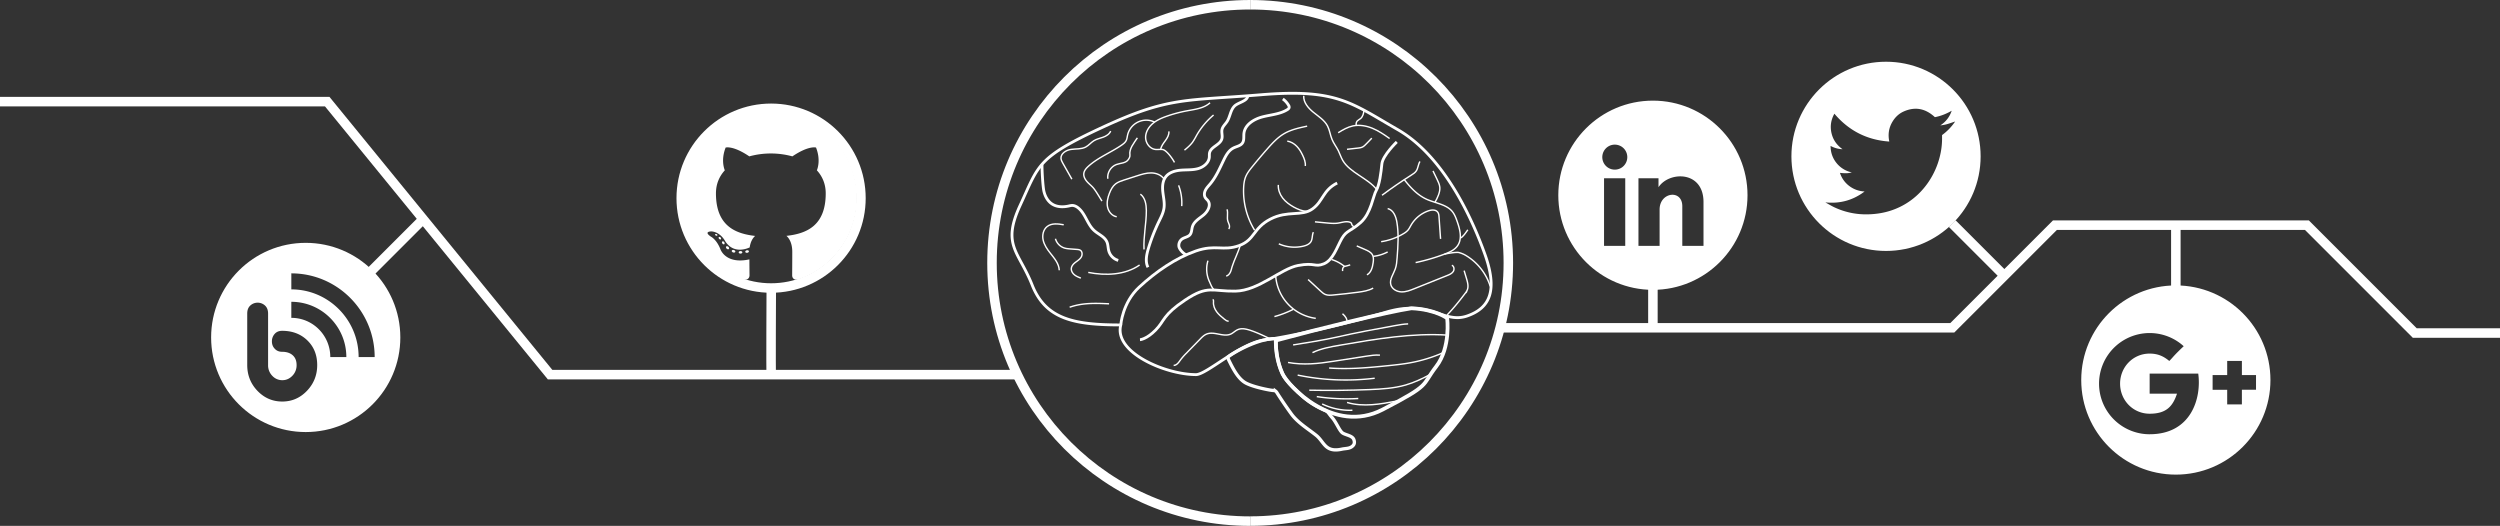 <svg id="interactiveHeader" xmlns="http://www.w3.org/2000/svg" xmlns:xlink="http://www.w3.org/1999/xlink" viewBox="0 0 5264 1107.3">
	<rect x="0" y="0" width="5264" height="1107.3" fill="#333333" stroke="none"/>
	<defs>
		<style>
			.cls-1, .cls-2, .cls-3, .cls-4, .cls-5 {
				fill: none;
				stroke: #fff;
				stroke-miterlimit: 10;
			}
			.cls-1 {
				stroke-width: 20px;
			}
			.cls-2 {
				stroke-width: 7px;
			}
			.cls-3 {
				stroke-width: 8px;
			}
			.cls-4 {
				stroke-width: 3px;
			}
			.cls-5 {
				stroke-width: 6px;
			}
			.cls-6 {
				fill: #fff;
			}
		</style>
	</defs>
	<title>Interactive Header</title>
	<g id="circle">
		<path id="CircleLeft" class="cls-1" d="M2632.35,1097.3c-300.2,0-543.6-243.4-543.6-543.7S2332.15,10,2632.35,10"/>
		<path id="CircleRight" class="cls-1" d="M2632.35,10c300.2,0,543.6,243.4,543.6,543.6s-243.4,543.6-543.6,543.6"/>
	</g>
	<g id="brain">
		<path id="Stem" class="cls-2" d="M2587.35,758.3c8.5,17.2,19.3,39.1,35.5,48,15.8,8.7,50.8,15.4,57.3,15.8,1.9,0.1,3.9.2,5.5,1.3a11.44,11.44,0,0,1,3.2,3.7q14.4,22.65,30.2,44.4c13.2,18.2,34.2,30.8,51.9,44.8s18.6,37.4,54.8,29.4c6.9-1.5,14.4-.9,20.1-4.8s7.2-8.4,4.9-15c-2.9-8.5-15.7-9.4-23.3-13.9-7.1-4.2-13.4-22.8-23.1-33.4-5-5.4-8.1-11.9-13.2-14.2-2.6-1.2-30.1-11.5-51.9-33.1-18.3-18.1-31.7-28.5-39.4-45.7-16-35.6-12.6-72.4-12.6-72.4-37.4-2.5-97.6,33.4-102.2,39.3A53.06,53.06,0,0,0,2587.35,758.3Z"/>
	<g id="bottomBack">
		<path id="outerBottomBack" class="cls-3" d="M3047.15,670.1s7.9,61.3-22.9,101.4c-32.4,42.2-9.7,37.3-113,90.9s-199.4-50.4-211-75.8-14.1-51.5-14.1-69.6c91-24.7,235.4-60.4,285.7-67.9C3023.35,651.4,3047.15,670.1,3047.15,670.1Z"/>
		<g id="innerBottomBack">
			<path class="cls-4" d="M3049.55,705.7c-76.3-5-152.5,8.1-227.8,21.1-19.9,3.4-40,7-58.2,15.7"/>
			<path class="cls-4" d="M2847.65,863.8a133.5,133.5,0,0,1-63.7-13.2"/>
			<path class="cls-4" d="M2894.55,796.4a499.1,499.1,0,0,1-162.2-6.6"/>
			<path class="cls-4" d="M3039.75,742.1a308.31,308.31,0,0,1-71.5,22c-14.5,2.6-29.1,4.2-43.8,5.7-41.8,4.3-83.9,8.2-125.8,5.1"/>
			<path class="cls-4" d="M3011.85,788.1c-16.6,9.2-33.9,17.3-52.2,22.6-24.4,7-50.1,8.5-75.5,9.6q-63.6,2.55-127.3,1.3"/>
			<path class="cls-4" d="M2942.35,844.2c-35.1,6.7-71.8,13.4-106,3.2"/>
			<path class="cls-4" d="M2965,682c-9.7.3-19.2,2.1-28.7,3.8-40.8,7.4-81.6,14.8-121.9,24.1-25.2,5.8-66.1,12.3-91.6,16.4"/>
			<path class="cls-4" d="M2905.55,747.8c-9.6-.8-19.2.7-28.8,2.2q-34.5,5.4-69,10.7c-32.7,5.1-63.2,8.4-95.7,2.5"/>
			<path class="cls-4" d="M2860,839.1a425.86,425.86,0,0,1-87.4-4"/>
		</g>
	</g>
	<g id="main">
		<g id="largeLines">
			<path id="outerLargeLines" class="cls-5" d="M2359.85,684.6a0.3,0.3,0,0,0-.3-0.4c-98.6,0-157.8-12.4-186.2-84s-64.5-83.3-25.1-168.3,34.3-99.5,173.7-164.1,174.2-55.1,333.4-68.3,189.6,17.1,287.5,73.3,157.1,188,183.7,262.4,12.4,112.9-37.3,130.1-77.4-35.5-169.8-8.3-207.9,52.5-258,59-120.8,72.8-143.2,72.8C2453.85,788.7,2345.35,742.2,2359.85,684.6Z"/>
			<path class="cls-5" d="M2815.55,385.4c-30.4,15.2-29.1,38-52,54.5s-52,2.5-88.7,21.5-32.3,43.7-65.9,55.8-49.4-3.2-91.2,11.4-83.6,43.1-119.1,76-38.7,79.5-38.7,79.5"/>
			<path class="cls-5" d="M2400.35,715.3s13.6-.7,32.9-20.3,14.4-31.3,62.5-63.4,56.6-17.7,105.6-18.6,95.5-47.2,131.8-54,34.6,4.2,54.1-3.4,27.9-35.5,38-53.2,17.7-14.4,39.7-33.8,26.2-56.6,32.9-67.6,10.1-38,11.8-55.8,31.4-46.4,31.4-46.4"/>
			<path class="cls-5" d="M2194.05,346.2c-0.2,10.9,1.6,46.3,4.1,56.9s8.2,20.8,17.3,26.6c10,6.4,22.7,6.7,34.3,4.2,2.8-.6,5.6-1.4,8.5-1.3,4.5,0.2,8.7,2.4,12.2,5.3,15.1,12.3,19,34.4,33.5,47.5,9,8.2,22,12.9,26.8,24.1,2.6,6.1,2.2,13,4.1,19.4a29.05,29.05,0,0,0,19.7,19.4"/>
			<path class="cls-5" d="M2701.15,208.4a42.09,42.09,0,0,1,12,13.2,7.17,7.17,0,0,1,1.3,4.7c-0.3,2.1-2.2,3.5-3.9,4.6-15.6,9.7-34.9,10.6-52.6,15.3s-36.5,16.2-38.7,34.5c-0.8,6.9.8,14.6-3.1,20.4-4.2,6.2-12.7,7.2-19.3,10.7-9.6,5-15.3,15.1-20,24.9-8.5,17.4-16.1,35.6-28.6,50.5-3.5,4.2-7.5,8.2-10,13.1s-3.3,11.1-.4,15.8c1.6,2.6,4.2,4.5,5.9,6.9,6.6,9.4-.7,22.4-9.5,29.7s-20,13.5-23.4,24.4c-1.8,5.7-1.3,12.4-5.2,17.1-4.1,4.9-11.5,5.5-16.7,9.1a16.38,16.38,0,0,0-6.6,16c1.1,6,10.1,15.7,16,17.3"/>
			<path class="cls-5" d="M2627.15,201.71c0,11.4-20.2,13.79-28,21.89-8.5,8.7-9,22.6-15.7,32.7-3.5,5.3-8.8,9.8-10.3,16-1.5,6.4,1.3,13.3-.3,19.7-3.4,13.2-23.5,16.8-26.1,30.2-0.5,2.9-.2,5.8-0.4,8.7-0.9,12-12.2,21-23.8,24.2s-24,2.2-36,3.2-24.9,4.5-32.1,14.2c-6.8,9-7.2,21.3-5.9,32.4s4,22.5,2.3,33.6c-1.5,10-6.3,19.1-10.7,28.1a385.47,385.47,0,0,0-22.2,56.9c-3.8,12.9-6.9,27.3-.8,39.3"/>
		</g>
			<g id="smallerLines">
				<path class="cls-4" d="M2239.75,473.3c-11.9-2.1-25.3-3.8-34.8,3.6-8.3,6.5-10.8,18.3-8.5,28.6s8.4,19.2,14.9,27.4c8.6,10.9,18.6,22.3,19,36.2"/>
				<path class="cls-4" d="M2222.35,502.7a28.61,28.61,0,0,0,18.4,19.4c4.2,1.4,8.8,1.7,13.2,2.1,4.6,0.3,9.1.7,13.7,1,2.4,0.2,4.9.4,7,1.7,4.5,2.8,4.7,9.7,2,14.3s-7.4,7.6-11.7,10.8-8.4,7.4-9.1,12.7,2.2,10.3,6.2,13.7,9,5.3,13.8,7.2"/>
				<path class="cls-4" d="M2252.25,646.9a134.43,134.43,0,0,1,18.6-5c21.1-4.1,42.9-3.2,64.4-2.2"/>
				<path class="cls-4" d="M2675.35,713.9c-12.6-6.1-28.4-13.6-41.6-18-9-3-19.1-5.6-27.7-1.7-5.2,2.3-9.2,6.7-14.3,9.1-15.7,7.3-34.9-6.4-51,.1-5.5,2.2-9.9,6.6-14,10.9-9.4,9.7-18.9,19.3-28.3,29a131.32,131.32,0,0,0-12.2,13.7c-4,5.5-8.2,12.3-15,12.4"/>
				<path class="cls-4" d="M2686.15,581.7a97.32,97.32,0,0,0,84.3,88.6"/>
				<path class="cls-4" d="M2722.85,651.4a207,207,0,0,1-39.4,15.2"/>
				<path class="cls-4" d="M2553.35,630.7c1.9,0.2,2,2.9,1.8,4.8-0.8,7.4,2.2,14.9,6.6,20.9s10.3,10.8,16.1,15.5c2.7,2.2,5.7,4.5,9.2,4.4"/>
				<path class="cls-4" d="M2543.45,548.9a62,62,0,0,0,3.4,44.6c2.4,5.1,6.1,16,11.5,17.3"/>
				<path class="cls-4" d="M2581.85,581.3c4-.9,6.9-4.3,8.7-8s2.5-7.7,3.7-11.6c4.1-13.5,13.6-31.6,17.1-45.3"/>
				<path class="cls-4" d="M2692.65,513.4a81.31,81.31,0,0,0,51.7,4.9c6.3-1.5,13-4.2,16.2-9.9,3.3-5.9,2-13.4,4.9-19.5"/>
				<path class="cls-4" d="M2768.75,467.1l25.2,2.4c7.6,0.7,15.2,1.4,22.7.4,8.5-1.2,17.2-4.7,25.4-2.1a6.25,6.25,0,0,1,3.1,1.9c0.8,1.1,1,2.6,1.5,3.8s4.7,5.1,6,4.8"/>
				<path class="cls-4" d="M2803.65,546.4A79.25,79.25,0,0,1,2831,561"/>
				<path class="cls-4" d="M2754.35,588.6c8.8,8.1,17.6,16.3,26.5,24.4,3,2.7,6,5.5,9.7,7,5.1,2.1,10.8,1.7,16.2,1.2,17.6-1.6,35.2-3.6,52.7-5.9,11-1.5,22.2-3.2,31.9-8.7"/>
				<path class="cls-4" d="M2878.25,578.7c8.7-4.7,11.7-15.6,13-25.4,0.8-5.6,1.3-11.6-1.4-16.6-3-5.7-9.4-8.6-15.3-11.2s-11.9-5.1-17.8-7.7"/>
				<path class="cls-4" d="M2891.35,539.8a86.42,86.42,0,0,0,30.5-9.3"/>
				<path class="cls-4" d="M2921.85,439.2c11.9,2.6,17.4,16.4,19.4,28.4,4.2,24.8,2.4,50.2.5,75.4-0.6,7.8-1.2,15.7-3.8,23.1-4,11.3-12.8,22.4-9.3,33.9,2.8,9,12.7,14.3,22.2,14.6s18.5-3.3,27.3-6.8c23-9.2,46.1-18.5,69.1-27.7,4.8-1.9,9.9-4.1,12.7-8.4s1.9-11.4-3-13.1"/>
				<path class="cls-4" d="M2908.15,508.9a128.1,128.1,0,0,0,47.5-17.2,36.58,36.58,0,0,0,8.5-6.6c2.9-3.3,4.8-7.3,7-11.1a68.23,68.23,0,0,1,36.4-30c6.6-2.3,15.2-3,19.5,2.5,2.4,3,2.8,7.1,3,11,1.1,15.2,2.1,30.4,3.2,45.5"/>
				<path class="cls-4" d="M2980.75,552.9a416.31,416.31,0,0,0,60.9-17.8c10.6-4,21.6-8.9,27.8-18.3,9.7-14.5,4.6-33.9-1.2-50.4-2.7-7.8-5.7-15.9-11.2-22.1-6.8-7.7-16.6-11.9-26.4-15.3-3.6-1.2-7.2-2.4-10.9-3.6s-7.3-2.4-11-3.8c-22.2-8.4-38.6-26.1-52.1-43.7"/>
				<path class="cls-4" d="M2910,411.1c19.9-14.9,40.5-29,61.5-42.3,3.9-2.5,8-5,10.6-8.9,4-5.9,3.9-13.9,7.8-19.9"/>
				<path class="cls-4" d="M3017.35,359.9c2.9,6,5.8,12.1,8.7,18.1,2.5,5.1,5,10.4,5.6,16.1,1.1,10.3-5.1,22.9-10.2,31.9"/>
				<path class="cls-4" d="M3074.75,501.3c6.4-2.5,11.7-12,15.9-17.4"/>
				<path class="cls-4" d="M3041.55,535.1c5.4-1.3,24.6-4.6,30-3.4a56.77,56.77,0,0,1,17.1,7.5,116,116,0,0,1,49.2,63.8"/>
				<path class="cls-4" d="M3082.85,569.8c1.7,5.7,3.4,11.4,5.1,17,2.3,7.8,4.6,16.3,1.5,23.8a34.56,34.56,0,0,1-4.6,7.3c-12.7,16.8-23.3,29.9-37.7,45.2"/>
				<path class="cls-4" d="M2836.55,679.6c0.2-8.2-3.5-13.7-9.8-19"/>
				<path class="cls-4" d="M2836.25,314.4c7.4-.8,14.9-1.7,22.3-2.5,3.9-.4,7.9-0.9,11.3-2.9a26.43,26.43,0,0,0,5.2-4.3c4.6-4.5,9-9.1,13.4-13.8"/>
				<path class="cls-4" d="M2871.75,231.8c0.2,5.8-2.4,14.3-7,17.9-2.2,1.7-4.9,3-6.9,5s-3.2,6.9-1.9,9.4"/>
				<path class="cls-4" d="M2817.75,279.5c9.7-6.2,19.9-12,31.1-14.4,13.7-2.8,28.2-.2,41.1,5.1s24.6,13.3,36,21.5"/>
				<path class="cls-4" d="M2751.75,445.2c-9.8-.7-19.2-4.5-27.8-9.3s-17-10.9-23.1-18.8-9.9-17.9-9.2-27.8"/>
				<path class="cls-4" d="M2710.45,297.1c7.6,1.1,14.6,5.4,20,10.9s9.3,12.3,12.6,19.3,6.2,14.5,5.4,22.2"/>
				<path class="cls-4" d="M2256.95,377.3c-6.3-11.1-12.6-22.2-18.9-33.4-1.8-3.2-3.6-6.5-4-10.1-0.9-10.5,10.7-17.7,21.1-19.2s21.6-.1,30.9-5c6.4-3.4,11-9.4,17.1-13.2s13-5.1,19.6-7.5,13.2-6.4,15.9-12.9"/>
				<path class="cls-4" d="M2291.45,573.6c36.7,7.2,77.4,5.7,108.1-15.6"/>
				<path class="cls-4" d="M2408.85,525.2c-1.4-27.4,5-54.6,4.9-82-0.1-12.7-2.4-26.9-12.6-34.4"/>
				<path class="cls-4" d="M2481.65,390.3a103.27,103.27,0,0,1,6.6,43.7"/>
				<path class="cls-4" d="M2583.65,440.8c2.6,8-.7,16.9,1.7,24.9,0.8,2.8,2.4,5.4,3.1,8.2s0.6,6.2-1.4,8.2"/>
				<path class="cls-4" d="M2494,316.2c6.2-5.2,12.5-10.5,17.3-17.1a138.44,138.44,0,0,0,7.9-13.4,159.12,159.12,0,0,1,36.1-43.5"/>
				<path class="cls-4" d="M2443.85,314.9c1-7.1,5.7-12.9,9.9-18.7s8.2-12.4,7.4-19.5"/>
				<path class="cls-4" d="M2332.65,376.4c-1.8-12.4,6.1-25.5,17.8-29.9,8.6-3.2,19.6-2.6,25-10.1,2.1-2.9,4.2-6.5,3.7-10.1-2-12.9,8.5-25.1,15.7-36.1"/>
				<path class="cls-4" d="M2827,570.8c-0.1-2.6-.7-7.3,3.9-9.8a123.2,123.2,0,0,0,12.1-3.3"/>
				<path class="cls-4" d="M2351.35,456.4c-9.9-1.5-17.3-10.7-19.3-20.5s0.4-19.9,4.1-29.2c2.8-7.3,6.6-14.5,12.7-19.4,5.2-4.1,11.6-6.2,17.8-8.2l27-8.7c9.9-3.2,20-6.4,30.3-6.3s21.3,4.2,27,12.8"/>
				<path class="cls-4" d="M2641.75,484.8a158.42,158.42,0,0,1-23.2-89c0.4-8.4,1.4-17,4.8-24.7,3.1-7.1,7.9-13.2,12.7-19.2,10.8-13.3,21.8-26.4,33.2-39.3,10.3-11.6,21.1-23.3,34.5-31.1,14.8-8.7,31.9-12.3,48.6-15.9"/>
				<path class="cls-4" d="M2745.15,201.7c-0.9,13.9,9.5,25.9,20.3,34.7s23.3,16.5,29.8,28.9c4.6,8.8,5.6,18.9,9.4,28.1,3.5,8.5,9.3,15.8,13.4,24,3.3,6.7,5.5,13.9,9.2,20.3,14.8,25.8,53.7,37.9,71.7,61.6"/>
				<path class="cls-4" d="M2547.85,216.4c-12.9,11.8-31.6,13.8-48.7,17a286,286,0,0,0-42.7,11.4c-10.7,3.8-21.4,8.4-29.9,15.9s-14.8,18.4-14.3,29.7,8.8,22.6,20.1,24.2c5.1,0.7,10.4-.5,15.5.2,8.4,1.3,21.3,19.6,25.1,27.2"/>
				<path class="cls-4" d="M2431.25,257.1a40.35,40.35,0,0,0-57.1,27.8c-0.8,3.7-1.1,7.5-2.8,10.9-2,4.2-5.9,7.1-9.7,9.8-22.8,15.7-49.4,25.9-69.9,44.5-4.4,4-8.7,8.8-9.6,14.7-1,6.6,2.6,13.1,7.1,18.1s10,9,14.1,14.3c5.4,7,12.2,18.7,16.9,26.2"/>
			</g>
		</g>
	</g>
	<path id="rightLine" class="cls-1" d="M3158.63,690.22h952.12l216.11-216.11h530.56l227.11,227.11H5264"/>
	<path id="leftLine" class="cls-1" d="M2142.11,788.8H1158.25L689,214H0"/>
	<g id="buttonLines">
		<path class="cls-1" d="M3480.37,690.22V600.3"/>
		<path class="cls-1" d="M4220.36,580.61L4110.52,470.77"/>
		<path class="cls-1" d="M4581.45,474.11V611"/>
		<path class="cls-1" d="M891,461.45L776.27,576.19"/>
		<path class="cls-1" d="M1624,788.8c-1-9.06,0-160.48,0-182.35"/>
	</g>
	<g id="googlePlusButton" class="headerButton">
		<a class="link" xlink:href="https://plus.google.com/u/0/+RyanAirth987">
			<circle id="googlePlus" class="cls-1" cx="4581.45" cy="800.16" r="189.2"/>
			<path class="cls-6" d="M4581.45,611c-104.49,0-189.2,84.71-189.2,189.2s84.71,189.2,189.2,189.2,189.2-84.71,189.2-189.2S4685.94,611,4581.45,611Zm-55.17,303.37A106.55,106.55,0,1,1,4598,729c-22.3,21.06-21.57,22.31-30.33,31.07-10.95-9.06-22.89-15.55-41.37-15.55-35,0-62.24,28.34-62.24,63.3s27.28,63.3,62.24,63.3c34.54,0,48.58-14.9,57.61-42.25-16.67,0-57.61.05-57.61,0.05v-42.2h102.33C4635.75,837.74,4614.25,914.33,4526.29,914.33Zm194.24-93.6v30.7h-30.94v-30.7h-30.7V789.79h30.7V760h30.94v29.75h29.75v30.94h-29.75Z"/>
		</a>
	</g>
	<g id="linkedInButton" class="headerButton">
		<a class="link" xlink:href="https://www.linkedin.com/in/RyanAirth">
			<circle id="linkedIn" class="cls-1" cx="3480.37" cy="411.1" r="189.2"/>
			<path class="cls-6" d="M3480.37,221.9c-104.49,0-189.2,84.71-189.2,189.2s84.71,189.2,189.2,189.2,189.2-84.71,189.2-189.2S3584.86,221.9,3480.37,221.9Zm-58.25,295.75h-44.65V375.34h44.65V517.65Zm-22-160.47a26.32,26.32,0,1,1,26.32-26.32A26.32,26.32,0,0,1,3400.16,357.19ZM3586.9,517.65h-44.65v-83.5c0-35.94-47.79-30-47.79,7.08v76.42h-44.52V375.34h42.2v18.88c22.06-33.81,94.75-35.31,94.75,31.22v92.21Z"/>
		</a>	
	</g>
	<g id="twitterButton" class="headerButton">
		<a class="link" xlink:href="https://twitter.com/bogieman987">
			<circle id="twitter" class="cls-1" cx="3971.2" cy="329.18" r="189.2"/>
			<path class="cls-6" d="M3971.2,140c-104.49,0-189.2,84.71-189.2,189.2s84.71,189.2,189.2,189.2,189.2-84.71,189.2-189.2S4075.69,140,3971.2,140Zm118,144.45c0,3.25,0,6.4,0,9.55a150.73,150.73,0,0,1-2.68,26.3,166.93,166.93,0,0,1-16.94,48.05,161.88,161.88,0,0,1-25.25,35.14A150.46,150.46,0,0,1,3999.85,436a152.88,152.88,0,0,1-39.21,12.62,175.93,175.93,0,0,1-28.59,2.7,155.91,155.91,0,0,1-69.11-14.6c-6.21-2.89-12.1-6.48-18.14-9.76-0.34-.19-0.65-0.44-1.17-0.8,30.67,3.08,58.1-4.46,82.5-23A57,57,0,0,1,3894,391.75,55.69,55.69,0,0,1,3874.2,364c11.89,1.26,17.72,1,25-1a56,56,0,0,1-32.37-19.93c-8.34-10.39-12.3-22.33-12.38-35.85a57,57,0,0,0,25.25,7c-12.14-8.61-20.06-19.81-23.31-34.06s-1.11-27.83,6.09-40.75c30.33,35.76,68.69,55.41,115.62,58.65-3.16-15.21-1-29.29,7-42.32,5.71-9.34,13.47-16.66,23.49-21.08,24.41-10.77,46.13-6,65.56,12.06a110.05,110.05,0,0,0,18-5.2,115.55,115.55,0,0,0,17.33-8.38A57.3,57.3,0,0,1,4085.55,264a79.82,79.82,0,0,0,15.86-3.07c5.13-1.56,10.19-3.38,15.35-5.11A114.74,114.74,0,0,1,4089.17,284.43Z"/>
		</a>			
	</g>
	<g id="githubButton" class="headerButton">
		<a class="link" xlink:href="https://github.com/bogieman987">
			<circle id="github" class="cls-1" cx="1623.6" cy="417.25" r="189.2"/>
			<path class="cls-6" d="M1623.05,235.55a181.17,181.17,0,0,0-57.11,353.1l-0.16-.06c9.05,1.68,12.38-3.93,12.38-8.72,0-4.32-.17-18.59-0.25-33.73-50.4,11-61-21.37-61-21.37-8.24-20.94-20.11-26.51-20.11-26.51-16.44-11.24,1.24-11,1.24-11,18.19,1.28,27.77,18.67,27.77,18.67,16.16,27.69,42.38,19.69,52.72,15.06,1.63-11.71,6.32-19.7,11.5-24.22-40.24-4.58-82.54-20.11-82.54-89.52,0-19.78,7.08-35.94,18.67-48.62-1.88-4.56-8.08-23,1.75-47.94,0,0,15.21-4.87,49.83,18.57a171.77,171.77,0,0,1,90.72,0c34.58-23.44,49.77-18.57,49.77-18.57,9.86,25,3.66,43.38,1.78,47.94,11.62,12.69,18.64,28.85,18.64,48.62,0,69.58-42.38,84.9-82.72,89.38,6.5,5.62,12.29,16.65,12.29,33.55,0,24.24-.21,43.75-0.21,49.71,0,4.82,3.26,10.47,12.44,8.69q-3.06,1-6.17,1.93A181.17,181.17,0,0,0,1623.05,235.55Z"/>
			<path class="cls-6" d="M1540.77,527.93c-0.41,1.43.93,3.09,3,3.71s4.09,0,4.53-1.46-0.92-3.09-3-3.71S1541.2,526.5,1540.77,527.93Z"/>
			<path class="cls-6" d="M1529.09,519c-1,1.1-.55,3.17,1,4.63s3.66,1.79,4.66.69,0.58-3.17-1-4.63S1530.1,517.92,1529.09,519Z"/>
			<path class="cls-6" d="M1521,508.38c-1.14.77-1.14,2.71,0,4.32s2.94,2.33,4,1.56,1.13-2.72,0-4.36S1522.09,507.6,1521,508.38Z"/>
			<path class="cls-6" d="M1513.62,499.22c-0.88.81-.66,2.5,0.53,3.76s2.84,1.64,3.7.84,0.67-2.49-.52-3.76S1514.51,498.42,1513.62,499.22Z"/>
			<path class="cls-6" d="M1505.78,493.47c-0.42.9,0.31,2.13,1.63,2.72s2.71,0.35,3.11-.55-0.3-2.14-1.61-2.73S1506.17,492.55,1505.78,493.47Z"/>
			<path class="cls-6" d="M1572.57,526.94c-2.1.39-3.62,1.88-3.36,3.38s2.21,2.35,4.32,2,3.64-1.9,3.38-3.35S1574.71,526.57,1572.57,526.94Z"/>
			<path class="cls-6" d="M1555.32,531.4c0,1.47,1.78,2.68,3.94,2.63s3.89-1.27,3.84-2.76-1.77-2.68-3.92-2.64S1555.32,529.89,1555.32,531.4Z"/>	
		</a>					
	</g>
	<g id="blogButton" class="headerButton">
		<a class="link" xlink:href="http://ryanairth.weebly.com/blog">
			<circle id="blog" class="cls-1" cx="643.74" cy="710.53" r="189.2"/>
			<path class="cls-6" d="M643.74,521.33c-104.49,0-189.2,84.71-189.2,189.2s84.71,189.2,189.2,189.2,189.2-84.71,189.2-189.2S748.23,521.33,643.74,521.33Zm2.63,301.53q-21.58,22.61-52,22.61-30.67,0-52.24-22.48t-21.57-54.45V660.17q0-10.92,6.53-16.89a22.88,22.88,0,0,1,30.85,0q6.54,6,6.54,16.92V768.76a31.45,31.45,0,0,0,8.8,22.52,28.24,28.24,0,0,0,21.22,9.24q12.16,0,21.09-9.27a31.32,31.32,0,0,0,8.93-22.58q0-13.31-8.19-20.62t-22.22-7.31q-10.14,0-16.11-7-5.46-6-5.46-15.07a22.94,22.94,0,0,1,5.72-15.47q5.71-6.63,15.85-6.63,32.22,0,53,20.14t20.79,51.85Q667.95,800.26,646.37,822.87Zm49.08-71.07a82.25,82.25,0,0,0-24.05-58.41,81.31,81.31,0,0,0-58-24.13V635.47c63.88,0,115.85,52.18,115.85,116.33H695.45Zm59.67,0c0-78.55-63.56-142.46-141.69-142.46V575.59c96.75,0,175.47,79.06,175.47,176.24H755.12Z"/>
		</a>
	</g>
</svg>